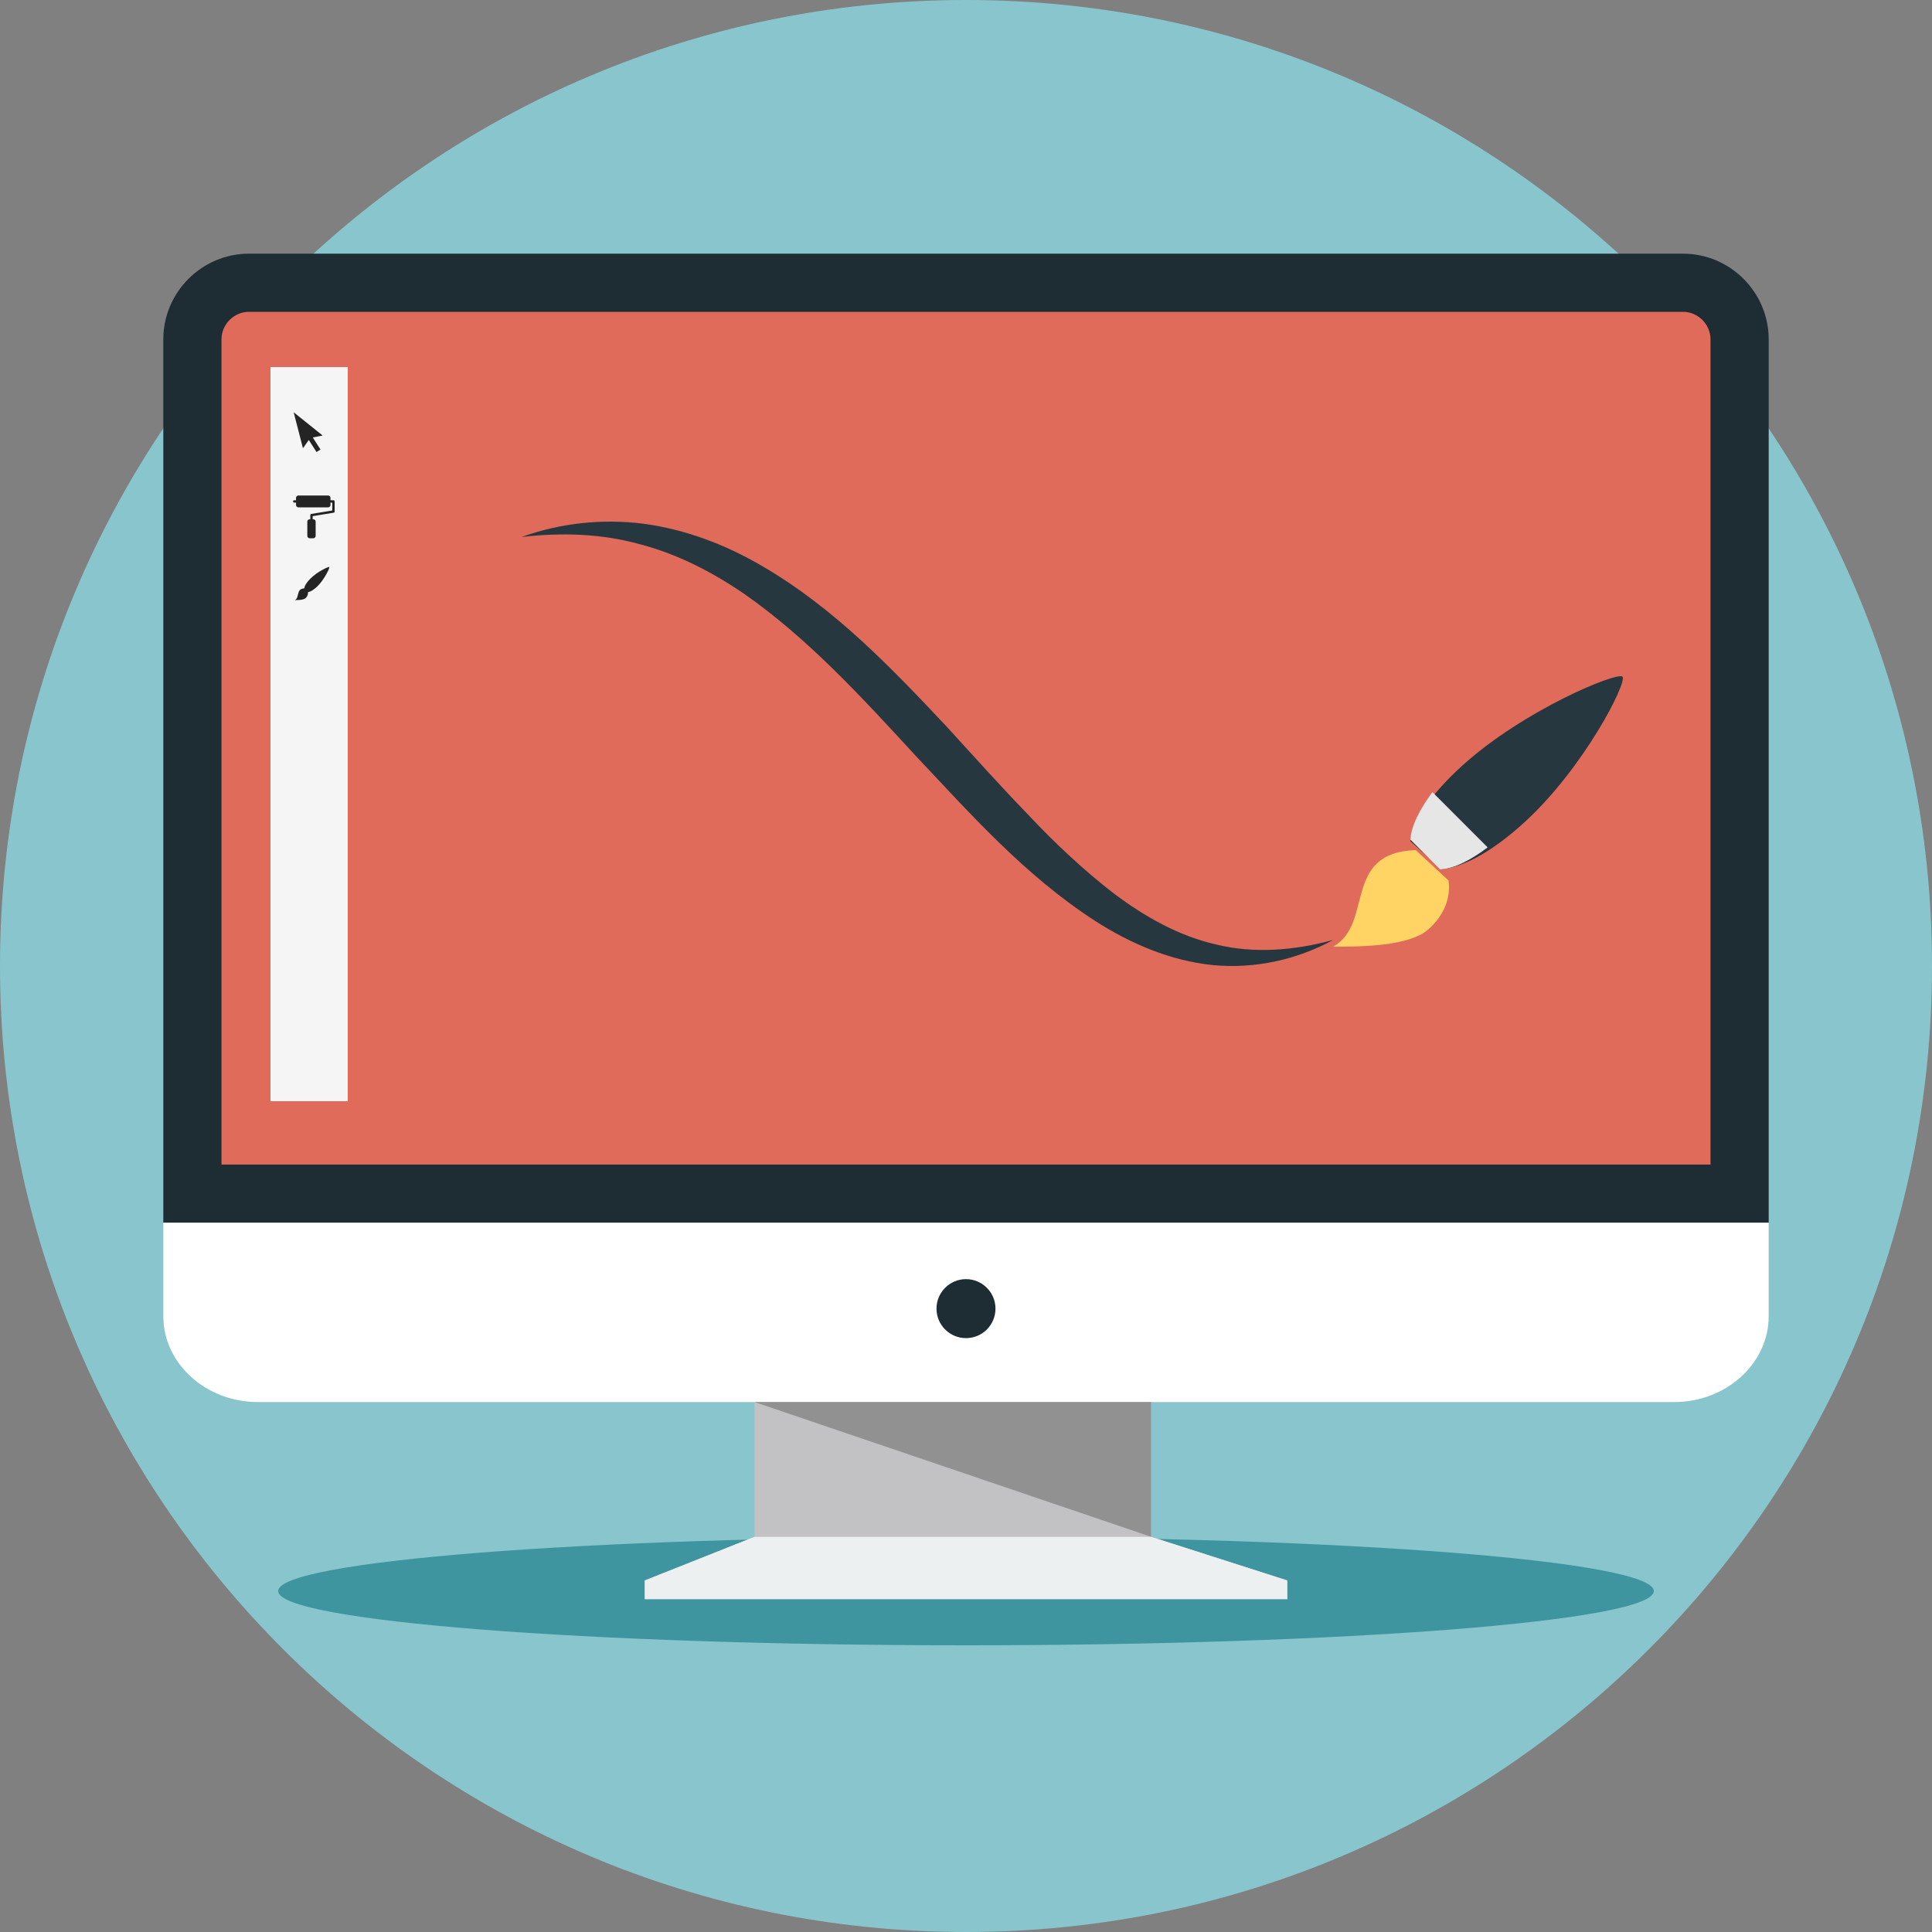 <svg width="100" height="100" viewBox="0 0 100 100" fill="none" xmlns="http://www.w3.org/2000/svg">
<rect x="0" y="0" width="100" height="100" fill="#808080" stroke="none"/>
<path d="M50 100C77.614 100 100 77.614 100 50C100 22.386 77.614 0 50 0C22.386 0 0 22.386 0 50C0 77.614 22.386 100 50 100Z" fill="#88C5CC"/>
<path d="M50 85.16C69.663 85.16 85.602 83.903 85.602 82.353C85.602 80.803 69.663 79.546 50 79.546C30.337 79.546 14.398 80.803 14.398 82.353C14.398 83.903 30.337 85.16 50 85.16Z" fill="#3F959F"/>
<path d="M12.887 13.13H87.113C89.552 13.13 91.547 15.125 91.547 17.564V63.288H8.453V17.563C8.453 15.125 10.448 13.13 12.887 13.13Z" fill="#1E2C33"/>
<path d="M11.464 60.277H88.536V17.563C88.536 16.786 87.889 16.14 87.113 16.14H12.887C12.11 16.14 11.464 16.786 11.464 17.563V60.277H11.464Z" fill="#E16B5A"/>
<path d="M91.546 63.287V68.136C91.546 70.575 89.347 72.57 86.659 72.57H13.341C10.653 72.57 8.454 70.575 8.454 68.136V63.287H91.547H91.546Z" fill="white"/>
<path d="M50 69.261C50.843 69.261 51.526 68.578 51.526 67.735C51.526 66.892 50.843 66.208 50 66.208C49.157 66.208 48.473 66.892 48.473 67.735C48.473 68.578 49.157 69.261 50 69.261Z" fill="#1E2C33"/>
<path d="M59.583 79.546L66.633 81.805H33.367L39.054 79.546V72.57H59.583V79.546H59.583Z" fill="#C2C2C4"/>
<path d="M39.055 79.546H59.583L66.633 81.805V82.777H50H33.367V81.805L39.055 79.546Z" fill="#ECF0F1"/>
<path d="M39.055 72.57H59.583V79.545L39.055 72.57Z" fill="#919191"/>
<path d="M18 19H14V57H18V19Z" fill="#F5F5F5"/>
<path d="M16.187 22.642L16.701 22.543L15.201 21.34L15.68 23.202L15.983 22.774L16.384 23.398L16.588 23.266L16.193 22.651L16.187 22.642Z" fill="#242424"/>
<path d="M17.26 25.892H17.106V25.77C17.106 25.7 17.051 25.647 16.983 25.647H15.445C15.378 25.647 15.322 25.702 15.322 25.77V25.892H15.23C15.196 25.892 15.168 25.918 15.168 25.954C15.168 25.987 15.196 26.016 15.23 26.016H15.322V26.139C15.322 26.207 15.378 26.261 15.445 26.261H16.983C17.051 26.261 17.106 26.205 17.106 26.139V26.016H17.198V26.424L16.113 26.601C16.083 26.605 16.061 26.629 16.061 26.663V26.877H16.03C15.961 26.877 15.907 26.933 15.907 26.999V27.737C15.907 27.806 15.962 27.86 16.03 27.86H16.215C16.282 27.86 16.338 27.804 16.338 27.737V26.999C16.338 26.93 16.282 26.877 16.215 26.877H16.184V26.716L17.269 26.538C17.299 26.534 17.321 26.51 17.321 26.478V25.954C17.322 25.918 17.295 25.892 17.26 25.892Z" fill="#242424"/>
<path d="M15.939 30.651C15.956 30.647 15.971 30.644 15.988 30.638C16.044 30.625 16.106 30.596 16.171 30.555C16.262 30.499 16.354 30.422 16.441 30.336C16.806 29.97 17.076 29.387 17.043 29.351C17.01 29.319 16.436 29.577 16.061 29.954C15.973 30.041 15.896 30.134 15.837 30.228C15.8 30.29 15.773 30.346 15.759 30.399C15.753 30.418 15.749 30.437 15.745 30.455C15.322 30.477 15.508 30.918 15.271 31.061C15.435 31.061 15.717 31.059 15.827 30.948C15.936 30.84 15.949 30.725 15.939 30.651Z" fill="#242424"/>
<path d="M74.61 45C76.031 44.826 77.535 43.806 78.886 42.579C81.973 39.772 84.261 35.28 83.976 35.022C83.694 34.766 78.851 36.753 75.668 39.646C74.325 40.866 73.207 42.259 73 43.536L74.61 45Z" fill="#263740"/>
<path d="M74.142 41C73.485 41.887 73.049 42.735 73 43.457L74.541 45C75.273 44.96 76.119 44.522 77 43.861L74.142 41Z" fill="#E6E6E6"/>
<path d="M74.974 45.572L73.275 44C69.447 44.131 71.126 47.821 69 49C70.468 48.999 72.979 48.989 73.971 48.072C74.962 47.155 75.065 46.181 74.974 45.572Z" fill="#FFD464"/>
<path d="M27 27.794C28.973 27.081 31.157 26.835 33.312 27.11C35.466 27.396 37.55 28.189 39.416 29.28C43.183 31.462 46.151 34.582 48.997 37.607C50.4 39.147 51.783 40.685 53.205 42.157C54.606 43.648 56.086 45.037 57.669 46.26C59.264 47.453 61.012 48.447 62.953 48.888C64.887 49.363 66.977 49.206 69 48.654C67.163 49.658 64.976 50.163 62.782 49.953C60.586 49.733 58.499 48.836 56.684 47.666C53.025 45.302 50.209 42.1 47.371 39.093C44.57 36.049 41.794 33.019 38.499 30.724C36.847 29.598 35.054 28.671 33.105 28.165C31.162 27.625 29.084 27.552 27 27.794Z" fill="#263740"/>
</svg>
